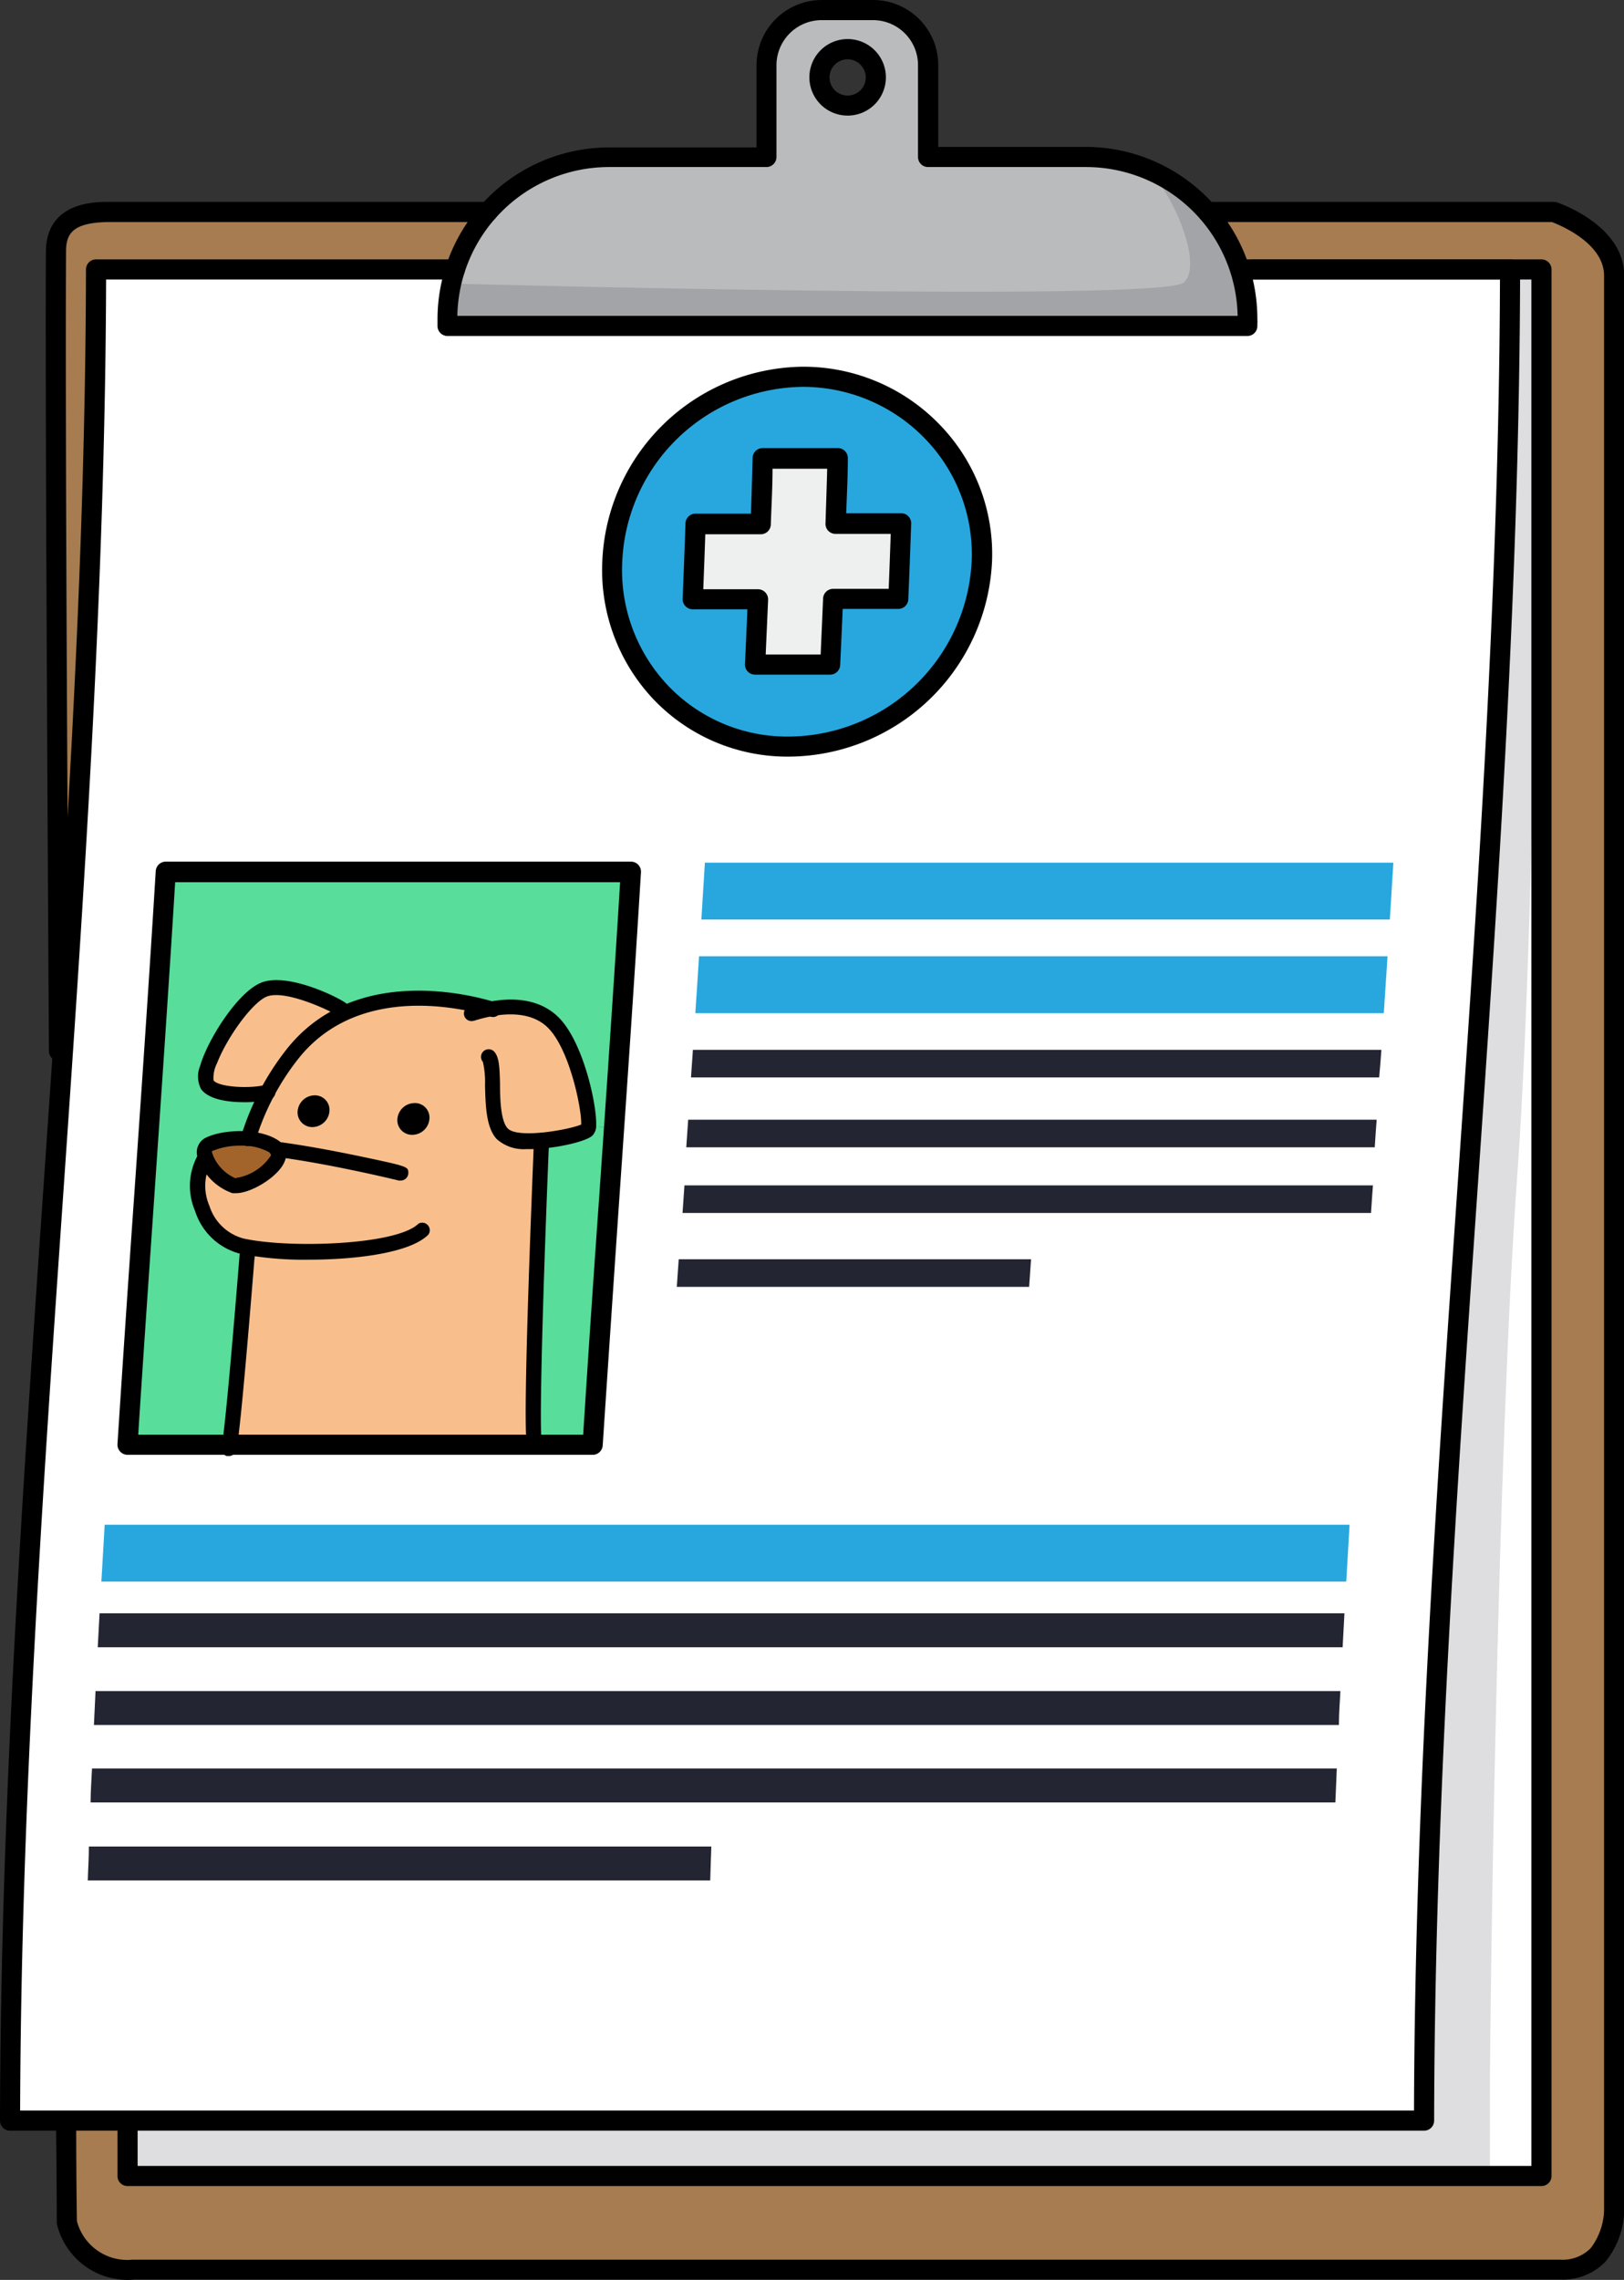 <svg xmlns="http://www.w3.org/2000/svg" viewBox="0 0 161.32 226.42"><rect x="0" y="0" width="161.32" height="226.42" fill="#333333" stroke="none"/><g id="Layer_2" data-name="Layer 2"><g id="Layer_1-2" data-name="Layer 1"><path d="M160.31,219.05s.34,6.33-5.33,6.33H13.31a6.24,6.24,0,0,1-6.66-4.66s0-3.54-.07-9.67v-.45h6.09v5.5H153.12V26.76H123.48l-.27.09a16,16,0,0,0-3.28-5.8h34.38s6,2,6,6.33Z" fill="#a67c50"/><path d="M153.12,26.76V216.1H12.67v-5.5H141.45C141.54,149.32,149.9,88,150,26.76Z" fill="#fff"/><path d="M124.48,26.76H150c-.09,61.28-8.45,122.56-8.54,183.84H1c.05-35.4,2.86-70.79,5.24-106.19C8,78.53,9.51,52.64,9.54,26.76H45.18a16.07,16.07,0,0,0-.76,4.88c0,.25,0,.48,0,.73H123.9c0-.25,0-.48,0-.73a16.1,16.1,0,0,0-.73-4.79l.27-.09ZM22.8,143.49H58.87c.67-10.49,1.41-21,2.12-31.47q.88-12.72,1.67-25.44H16.46c-1.15,19-2.58,37.94-3.8,56.91ZM97.53,55.78A17.71,17.71,0,0,0,79.67,37.42,19.05,19.05,0,0,0,60.81,55.78,17.43,17.43,0,0,0,78.33,74.14,19.35,19.35,0,0,0,97.53,55.78Z" fill="#fff"/><path d="M123.94,31.64c0,.25,0,.48,0,.73H44.45c0-.25,0-.48,0-.73a16.09,16.09,0,0,1,16-16H76.14V6.47A5.48,5.48,0,0,1,81.63,1h5.11a5.45,5.45,0,0,1,5.45,5.47v9.12h15.7a16,16,0,0,1,16,16.05ZM87,7.69a2.8,2.8,0,1,0-2.8,2.8A2.8,2.8,0,0,0,87,7.69Z" fill="#b9bbbd"/><path d="M79.67,37.42A17.71,17.71,0,0,1,97.53,55.78a19.35,19.35,0,0,1-19.2,18.36A17.43,17.43,0,0,1,60.81,55.78,19.05,19.05,0,0,1,79.67,37.42Zm9.57,22.09q.15-3.72.28-7.46H83c.08-2.16.14-4.32.2-6.48H75.76c-.05,2.16-.12,4.32-.19,6.48H69.09c-.08,2.49-.18,5-.28,7.46h6.48c-.09,2.16-.18,4.33-.28,6.49h7.46c.1-2.16.2-4.33.28-6.49Z" fill="#27a7de"/><path d="M89.52,52.05q-.13,3.73-.28,7.46H82.75c-.08,2.16-.18,4.33-.28,6.49H75c.1-2.16.19-4.33.28-6.49H68.81c.1-2.48.2-5,.28-7.46h6.48c.07-2.16.14-4.32.19-6.48h7.47c-.06,2.16-.12,4.32-.2,6.48Z" fill="#eeefef"/><path d="M61,112c-.71,10.49-1.45,21-2.12,31.47H53.05v-.37c-.39-2.39.61-26.75.74-29.79a13.37,13.37,0,0,0,4.57-1.06.68.68,0,0,0,.11-.42Z" fill="#58dd9a"/><path d="M49,100.22c1.81-.29,4.38-.31,6.09,1.48,2.24,2.34,3.55,8.46,3.43,10.15a.68.68,0,0,1-.11.42,13.37,13.37,0,0,1-4.57,1.06c-.13,3-1.13,27.4-.74,29.79v.37H22.8c.53-3.11,1.8-19.52,1.81-19.52v-.06l-.6-.12c-4-.91-5.41-6.5-3.63-8.86a5,5,0,0,0,2.83,2.81c1.43.24,5.31-2.24,4.26-3.63h0a1,1,0,0,0-.29-.28,5.35,5.35,0,0,0-2.53-.77,24.73,24.73,0,0,1,1.91-4.58A26.33,26.33,0,0,1,29,104.72a13.67,13.67,0,0,1,4.91-4C40.19,97.71,47.57,99.79,49,100.22Z" fill="#f8bf8d"/><path d="M7.85,21.05A18.14,18.14,0,0,1,5.59,22.7c-.12,7.9,0,43.1.28,81.68l.38,0C8,78.53,9.52,52.64,9.55,26.76H45.19a16,16,0,0,1,3.25-5.71Z" fill="#a67c50"/><path d="M33.57,100l.34.72a13.67,13.67,0,0,0-4.91,4,26.33,26.33,0,0,0-2.44,3.76c-1.49.38-5.15.41-6-.76-1-1.41,3.06-8.33,5.56-9.41S33.57,100,33.57,100Z" fill="#f8bf8d"/><path d="M20.39,114.93a1,1,0,0,1,.44-1.32,8,8,0,0,1,3.82-.55,5.35,5.35,0,0,1,2.53.77,1,1,0,0,1,.29.28h0c1.05,1.39-2.83,3.87-4.26,3.63A5,5,0,0,1,20.39,114.93Z" fill="#a3642c"/><path d="M58.47,111.85c.12-1.69-1.19-7.81-3.43-10.15-1.71-1.79-4.28-1.77-6.09-1.48-1.38-.43-8.76-2.51-15,.53l-.34-.72s-4.93-2.81-7.43-1.72-6.55,8-5.56,9.41c.83,1.17,4.49,1.14,6,.76a24.73,24.73,0,0,0-1.91,4.58,8,8,0,0,0-3.82.55,1,1,0,0,0-.44,1.32c-1.78,2.36-.39,7.95,3.63,8.86l.6.12V124s-1.28,16.41-1.81,19.52H12.66c1.22-19,2.65-37.94,3.8-56.91h46.2Q61.9,99.3,61,112Z" fill="#58dd9a"/><path d="M45.11,28.17s70.38,1.88,72.5-.12-1.75-10-3.62-11c0,0,6.88,4,7.88,6s1.88,9.37,1.88,9.37H45" fill="#232533" opacity="0.15" style="isolation:isolate"/><path d="M149.48,26.05l3.5.5s-.25,62.5-2.25,90S148,199.8,148,207.8v8H13l.5-4.75s109.75-2.75,127.5-.25c0,0,1.25-39.75,1.5-51.5s4.25-71.25,4.75-78.5,2.5-50,2.5-50" fill="#232533" opacity="0.15" style="isolation:isolate"/><path d="M42.66,111.07A1.72,1.72,0,0,1,41,112.7a1.46,1.46,0,0,1-1.53-1.52,1.72,1.72,0,0,1,1.64-1.63A1.44,1.44,0,0,1,42.66,111.07Z"/><path d="M32.73,110.3a1.72,1.72,0,0,1-1.64,1.63,1.46,1.46,0,0,1-1.53-1.52,1.72,1.72,0,0,1,1.64-1.63A1.45,1.45,0,0,1,32.73,110.3Z"/><path d="M24.66,113.81a.83.83,0,0,1-.22,0,.75.75,0,0,1-.5-.94,26.52,26.52,0,0,1,4.47-8.59c6.72-8.6,18.48-5.46,20.77-4.75a.75.75,0,1,1-.45,1.43c-2.12-.66-13-3.58-19.14,4.24a24.81,24.81,0,0,0-4.22,8.1A.74.74,0,0,1,24.66,113.81Z"/><path d="M30.67,125.1a33.15,33.15,0,0,1-6.81-.59,6.36,6.36,0,0,1-4.48-4.24,6.32,6.32,0,0,1,.43-5.82.75.75,0,0,1,1.2.9,5,5,0,0,0-.21,4.4A4.88,4.88,0,0,0,24.2,123c4.52,1,15.2.66,17.36-1.47a.75.75,0,0,1,1,1.07C40.82,124.4,35.48,125.1,30.67,125.1Z"/><path d="M39.81,117.24a.69.69,0,0,1-.2,0c-.32-.08-6.92-1.68-12.24-2.36a.75.75,0,1,1,.19-1.49c2.86.37,6.08,1,8.29,1.46,4.71,1,4.71,1,4.71,1.66A.75.75,0,0,1,39.81,117.24Z"/><path d="M23.42,118.5l-.32,0a5.57,5.57,0,0,1-3.52-3.75,1.61,1.61,0,0,1,.92-1.79c1.59-.77,5.15-1,7.1.27a1.69,1.69,0,0,1,.66,2.15C27.68,116.82,25,118.5,23.42,118.5Zm.51-4.72a7,7,0,0,0-2.77.5c-.08,0-.12.06-.09.23A4.29,4.29,0,0,0,23.35,117a5.08,5.08,0,0,0,3.53-2.2c.07-.18.06-.23-.11-.35A5.43,5.43,0,0,0,23.93,113.78Z"/><path d="M24.22,109.46c-1.66,0-3.54-.3-4.25-1.31a2.71,2.71,0,0,1-.09-2.29c.72-2.55,3.68-7.26,6-8.24,2.69-1.18,8.26,1.67,8.63,2.13a.77.77,0,0,1,0,.92.8.8,0,0,1-.92.24.74.74,0,0,1-.25-.17c-.93-.54-5.17-2.5-6.88-1.75-1.42.61-3.89,4-4.91,6.62a3.21,3.21,0,0,0-.34,1.68c.48.67,3.58.86,5.17.45a.75.75,0,1,1,.37,1.45A10.47,10.47,0,0,1,24.22,109.46Z"/><path d="M52.6,114.12h-.35a4,4,0,0,1-2.91-1c-1.06-1.14-1.11-3.37-1.16-5.34a9.05,9.05,0,0,0-.21-2.32.75.75,0,1,1,1.14-1c.48.55.52,1.54.56,3.25,0,1.53.08,3.63.76,4.35,1,1.06,6.12.13,7.3-.38.09-1.31-1.07-7.29-3.23-9.54-1.46-1.53-4-1.81-7.24-.82a1.75,1.75,0,0,1-.27.07.75.75,0,0,1-.31-1.47l.14,0c4.87-1.48,7.45-.16,8.76,1.21,2.38,2.48,3.7,8.56,3.64,10.57a1.42,1.42,0,0,1-.36,1.06C58.27,113.38,55,114.12,52.6,114.12Z"/><path d="M141.45,211.6H1a1,1,0,0,1-.71-.29A1,1,0,0,1,0,210.6c.05-30.67,2.19-61.84,4.27-92S8.49,57.37,8.54,26.76a1,1,0,0,1,1-1H45.18a1,1,0,0,1,0,2H10.54c-.09,30.35-2.21,61.17-4.27,91S2.09,179.32,2,209.6H140.46c.09-30.35,2.21-61.17,4.27-91S148.91,58,149,27.76H123.49a1,1,0,0,1,0-2H150a1,1,0,0,1,.71.29,1,1,0,0,1,.29.71c-.05,30.67-2.19,61.84-4.27,92s-4.22,61.25-4.27,91.86A1,1,0,0,1,141.45,211.6Z"/><path d="M78.33,75.14A18.35,18.35,0,0,1,65,69.54a18.67,18.67,0,0,1-5.17-13.8A20.16,20.16,0,0,1,79.68,36.42,18.81,18.81,0,0,1,93.37,42.2a18.43,18.43,0,0,1,5.17,13.62,20.33,20.33,0,0,1-20.2,19.32Zm1.34-36.72a18.14,18.14,0,0,0-17.86,17.4,16.66,16.66,0,0,0,4.61,12.33,16.35,16.35,0,0,0,11.9,5h0a18.31,18.31,0,0,0,18.2-17.4,16.48,16.48,0,0,0-4.61-12.16A16.85,16.85,0,0,0,79.67,38.42Z"/><path d="M82.47,67H75a1,1,0,0,1-.72-.31,1,1,0,0,1-.28-.74c.09-1.81.17-3.62.24-5.44H68.81a1,1,0,0,1-.72-.31,1,1,0,0,1-.28-.73c.1-2.49.2-5,.28-7.46a1,1,0,0,1,1-1H74.6c.06-1.84.11-3.67.16-5.51a1,1,0,0,1,1-1h7.46a1,1,0,0,1,.72.3,1,1,0,0,1,.28.72c0,1.82-.1,3.64-.16,5.45h5.45a1,1,0,0,1,.72.3,1,1,0,0,1,.28.73c-.08,2.49-.18,5-.28,7.47a1,1,0,0,1-1,1H83.71c-.08,1.84-.16,3.69-.25,5.53A1,1,0,0,1,82.47,67Zm-6.41-2h5.46l.24-5.52a1,1,0,0,1,1-1h5.52c.07-1.82.14-3.64.2-5.46H83a1,1,0,0,1-.72-.3A1,1,0,0,1,82,52c.06-1.82.12-3.63.17-5.45H76.74c0,1.84-.11,3.68-.17,5.51a1,1,0,0,1-1,1H70.06c-.06,1.82-.13,3.64-.2,5.46H75.3a1,1,0,0,1,.72.31,1,1,0,0,1,.28.73Z"/><path d="M58.87,144.48H12.67a1,1,0,0,1-.73-.32,1,1,0,0,1-.27-.75q.8-12.4,1.67-24.81c.73-10.52,1.48-21.4,2.13-32.09a1,1,0,0,1,1-.94h46.2a1,1,0,0,1,.73.31,1,1,0,0,1,.27.75c-.65,10.71-1.4,21.59-2.13,32.11q-.85,12.41-1.67,24.8A1,1,0,0,1,58.87,144.48Zm-45.14-2h44.2q.76-11.94,1.61-23.87c.7-10.17,1.43-20.68,2.06-31H17.4c-.64,10.4-1.37,21-2.07,31.17C14.79,126.66,14.24,134.57,13.73,142.48Z"/><path d="M22.73,144.6l-.19,0a.75.75,0,0,1-.54-.91c.17-.68.62-4.48,1.77-18.69.11-1.41.11-1.41.4-1.61L25,124.6,24.6,124l.75.08c0,.06,0,.43-.08,1-.94,11.66-1.53,17.86-1.81,19A.76.76,0,0,1,22.73,144.6Z"/><path d="M53.06,143.87a.75.75,0,0,1-.74-.63c-.39-2.34.46-23.52.72-30a.74.74,0,0,1,.78-.72.76.76,0,0,1,.72.78c-.52,12.59-1,27.91-.74,29.66a.75.75,0,0,1-.62.86Z"/><path d="M138.06,91.32H69.67c.12-1.88.23-3.77.35-5.65h68.39C138.3,87.55,138.18,89.44,138.06,91.32Z" fill="#27a7de"/><path d="M133.73,157.07H10.07l.33-5.65H134.06Z" fill="#27a7de"/><path d="M133.37,163.59H9.71l.18-3.37H133.55Z" fill="#232533"/><path d="M133,171.31H9.33c.05-1.12.11-2.25.16-3.37H133.15C133.09,169.06,133,170.19,133,171.31Z" fill="#232533"/><path d="M132.65,179H9c0-1.12.09-2.25.14-3.37H132.79C132.74,176.78,132.7,177.91,132.65,179Z" fill="#232533"/><path d="M70.66,183.38H8.83c0,1.12-.08,2.25-.11,3.37H70.55C70.58,185.63,70.62,184.5,70.66,183.38Z" fill="#232533"/><path d="M137.46,100.62H69.07c.13-1.88.25-3.77.37-5.65h68.39C137.71,96.85,137.58,98.74,137.46,100.62Z" fill="#27a7de"/><path d="M137,107H68.64c.06-.91.12-1.82.19-2.74h68.39C137.15,105.18,137.09,106.1,137,107Z" fill="#232533"/><path d="M136.56,113.94H68.17c.06-.91.13-1.82.19-2.74h68.39C136.68,112.11,136.62,113,136.56,113.94Z" fill="#232533"/><path d="M136.19,120.46H67.8c.06-.91.13-1.82.19-2.74h68.39C136.31,118.63,136.25,119.55,136.19,120.46Z" fill="#232533"/><path d="M102.23,127.8h-35c.06-.91.12-1.82.19-2.74h35C102.35,126,102.29,126.89,102.23,127.8Z" fill="#232533"/><path d="M153.12,217.1H12.67a1,1,0,0,1-1-1v-4.38a1,1,0,0,1,2,0v3.38H152.12V27.76H124.48a1,1,0,0,1,0-2h28.64a1,1,0,0,1,1,1V216.1A1,1,0,0,1,153.12,217.1Z"/><path d="M123.9,33.37H44.46a1,1,0,0,1-1-.94c0-.29,0-.53,0-.79a17.07,17.07,0,0,1,17-17H75.15V6.47A6.48,6.48,0,0,1,81.63,0h5.11A6.47,6.47,0,0,1,93.2,6.47v8.12h14.7a17.07,17.07,0,0,1,17,17.05,5.25,5.25,0,0,1,0,.56l0,.23A1,1,0,0,1,123.9,33.37Zm-78.47-2h77.51a15.07,15.07,0,0,0-15-14.78H92.19a1,1,0,0,1-1-1V6.47A4.47,4.47,0,0,0,86.73,2H81.62a4.49,4.49,0,0,0-4.49,4.47v9.12a1,1,0,0,1-1,1H60.48A15.07,15.07,0,0,0,45.43,31.37Z"/><path d="M84.19,11.48A3.8,3.8,0,1,1,88,7.68,3.8,3.8,0,0,1,84.19,11.48Zm0-5.59A1.8,1.8,0,1,0,86,7.69,1.81,1.81,0,0,0,84.19,5.89Z"/><path d="M12.69,226.42a7.23,7.23,0,0,1-7-5.4,1.35,1.35,0,0,1-.05-.29s0-3.54-.07-9.67a1,1,0,0,1,1-1h0a1,1,0,0,1,1,1c0,5.39.06,8.78.07,9.52a5.17,5.17,0,0,0,5.53,3.83H155a3.9,3.9,0,0,0,3-1.13,6.5,6.5,0,0,0,1.34-4.15V27.38c0-3.22-4.33-5-5.18-5.33h-34.2a1,1,0,0,1,0-2h34.38a1.19,1.19,0,0,1,.32.05c.27.09,6.68,2.29,6.68,7.28V219.05a8.31,8.31,0,0,1-1.88,5.58,5.87,5.87,0,0,1-4.45,1.75H13.38C13.17,226.4,12.94,226.42,12.69,226.42Z"/><path d="M5.86,105.38a1,1,0,0,1-1-1C4.6,60.45,4.5,34.5,4.56,25.05c0-4.89,4.62-5,6.15-5H48.43a1,1,0,0,1,0,2H10.73c-3.51.06-4.19,1.14-4.17,3-.06,9.46,0,35.41.3,79.34a1,1,0,0,1-1,1Z"/></g></g></svg>